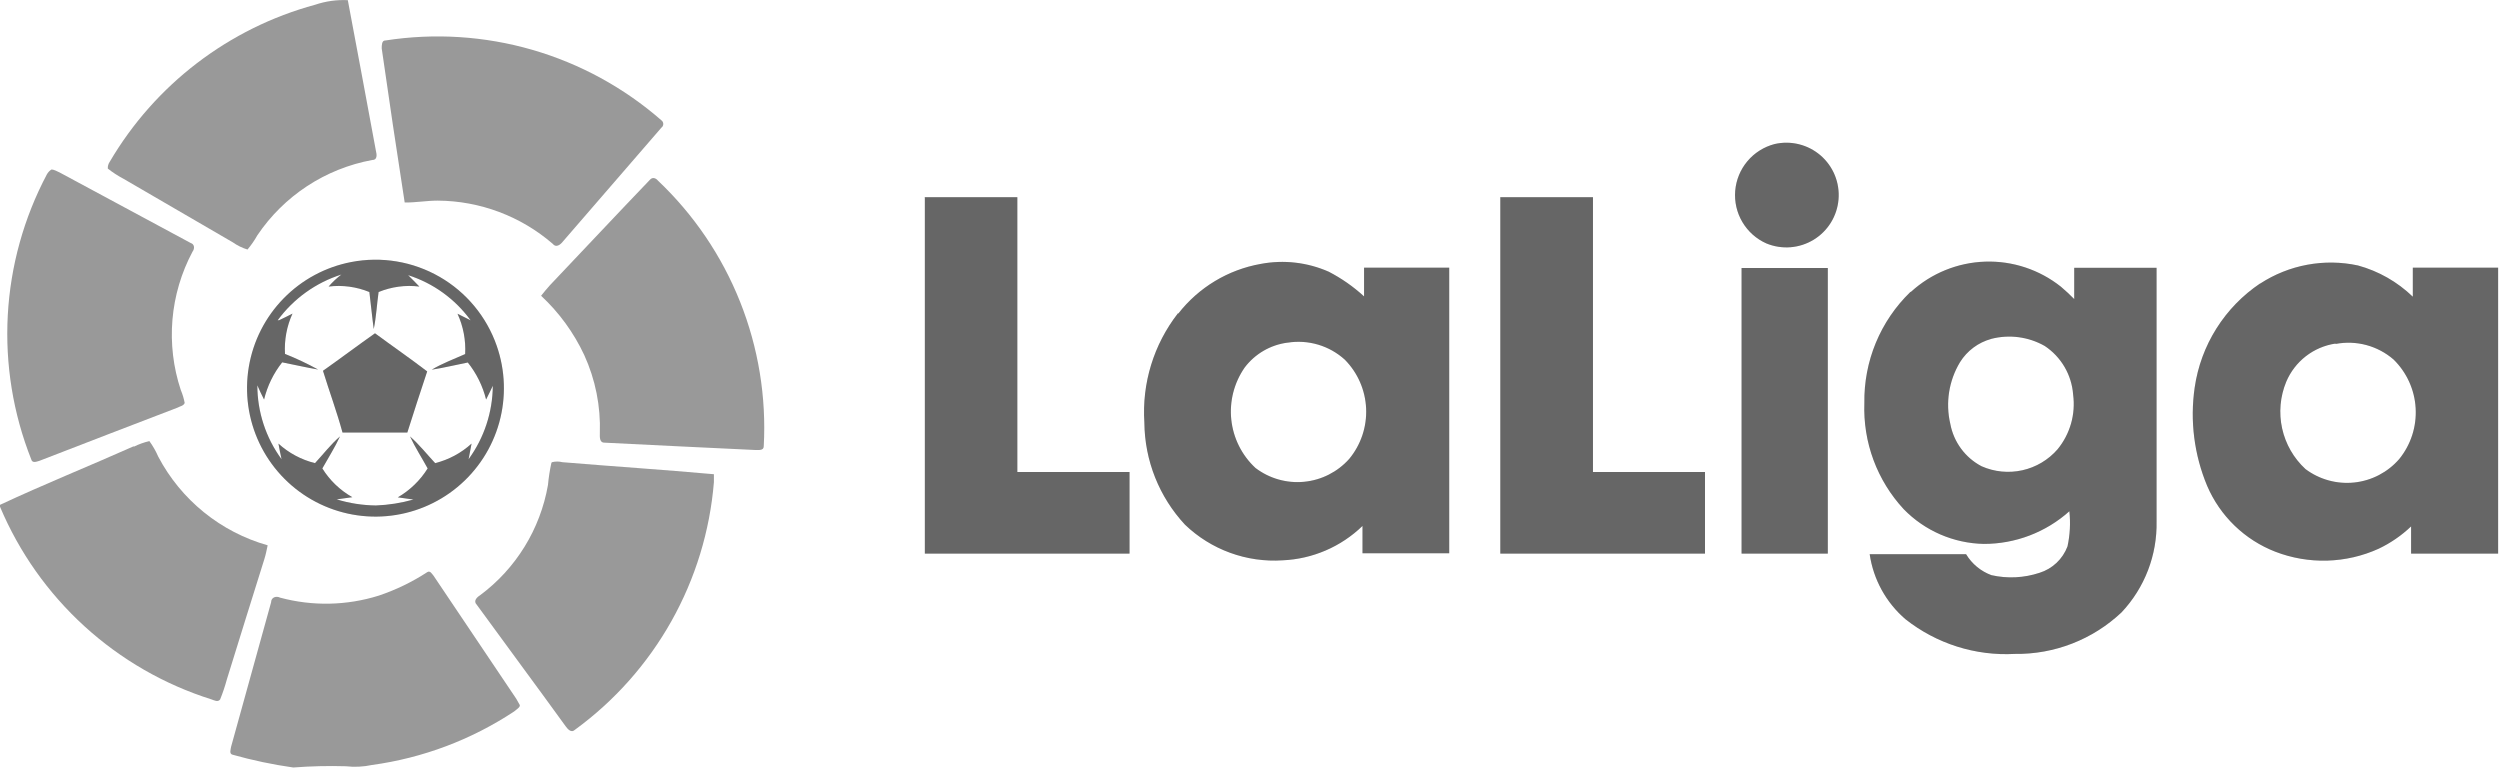 <svg width="160" height="50" viewBox="0 0 160 50" fill="none" xmlns="http://www.w3.org/2000/svg">
<path d="M113.57 9.22C114.084 9.101 114.618 9.104 115.13 9.231C115.642 9.357 116.117 9.603 116.517 9.947C116.916 10.292 117.228 10.726 117.428 11.214C117.628 11.702 117.709 12.231 117.666 12.756C117.623 13.282 117.457 13.79 117.181 14.239C116.904 14.688 116.526 15.066 116.076 15.341C115.626 15.616 115.117 15.781 114.591 15.823C114.066 15.864 113.537 15.781 113.05 15.58C112.409 15.296 111.873 14.819 111.515 14.216C111.157 13.613 110.996 12.914 111.053 12.216C111.11 11.517 111.383 10.853 111.834 10.317C112.285 9.78 112.892 9.397 113.57 9.22ZM59.17 12.62H65.11C65.11 18.49 65.11 24.35 65.11 30.21C67.5 30.21 69.9 30.21 72.29 30.21V35.43H59.19C59.19 27.83 59.19 20.24 59.19 12.64L59.17 12.62ZM96.01 12.62C98.01 12.62 100.01 12.62 101.95 12.62C101.95 18.48 101.95 24.34 101.95 30.21C104.34 30.21 106.73 30.21 109.12 30.21V35.43H96.02C96.02 27.83 96.02 20.24 96.02 12.64L96.01 12.62ZM75.41 20.07C76.716 18.393 78.597 17.26 80.69 16.89C82.157 16.613 83.674 16.787 85.04 17.39C85.86 17.814 86.62 18.346 87.3 18.97C87.3 18.36 87.3 17.75 87.3 17.13H92.75C92.75 23.217 92.75 29.31 92.75 35.41C90.9 35.41 89.05 35.41 87.2 35.41C87.2 34.83 87.2 34.25 87.2 33.66C85.823 34.994 84.005 35.777 82.09 35.86C80.947 35.935 79.801 35.771 78.725 35.378C77.649 34.986 76.666 34.373 75.84 33.58C74.187 31.805 73.26 29.475 73.24 27.05C73.074 24.532 73.839 22.041 75.39 20.05L75.41 20.07ZM82.39 21.93C81.852 22.001 81.334 22.178 80.865 22.451C80.397 22.724 79.987 23.087 79.66 23.52C78.981 24.495 78.677 25.683 78.803 26.864C78.93 28.046 79.479 29.141 80.35 29.95C81.24 30.626 82.351 30.942 83.463 30.834C84.576 30.727 85.606 30.204 86.35 29.37C87.098 28.465 87.484 27.314 87.432 26.141C87.38 24.968 86.895 23.856 86.07 23.02C85.581 22.576 84.998 22.247 84.364 22.058C83.73 21.87 83.063 21.826 82.41 21.93H82.39ZM122.31 18.67C123.61 17.486 125.289 16.804 127.046 16.745C128.803 16.686 130.524 17.256 131.9 18.35C132.2 18.6 132.48 18.87 132.75 19.14C132.75 18.46 132.75 17.79 132.75 17.14C134.51 17.14 136.26 17.14 138.02 17.14C138.02 22.55 138.02 27.96 138.02 33.36C138.066 35.522 137.262 37.615 135.78 39.19C133.936 40.931 131.486 41.886 128.95 41.85C126.424 41.988 123.935 41.198 121.95 39.63C120.709 38.565 119.896 37.088 119.66 35.47C121.72 35.47 123.78 35.47 125.83 35.47C126.202 36.088 126.773 36.561 127.45 36.81C128.471 37.041 129.536 36.989 130.53 36.66C130.937 36.533 131.31 36.314 131.62 36.022C131.93 35.729 132.169 35.369 132.32 34.97C132.48 34.231 132.52 33.472 132.44 32.72C130.934 34.069 128.982 34.814 126.96 34.81C125.028 34.771 123.189 33.974 121.84 32.59C120.994 31.678 120.336 30.608 119.903 29.441C119.471 28.274 119.273 27.034 119.32 25.79C119.299 24.469 119.549 23.157 120.054 21.936C120.56 20.714 121.311 19.61 122.26 18.69L122.31 18.67ZM127.44 21.69C126.609 21.917 125.895 22.449 125.44 23.18C124.726 24.365 124.503 25.783 124.82 27.13C124.927 27.704 125.162 28.245 125.509 28.715C125.855 29.184 126.303 29.569 126.82 29.84C127.639 30.202 128.553 30.292 129.427 30.098C130.302 29.904 131.091 29.435 131.68 28.76C132.079 28.275 132.373 27.713 132.546 27.109C132.718 26.505 132.763 25.872 132.68 25.25C132.634 24.627 132.446 24.023 132.131 23.484C131.815 22.945 131.381 22.485 130.86 22.14C129.818 21.55 128.588 21.389 127.43 21.69H127.44ZM144.65 18.15C145.565 17.553 146.589 17.143 147.664 16.944C148.738 16.744 149.842 16.76 150.91 16.99C152.23 17.351 153.437 18.039 154.42 18.99V17.13C156.24 17.13 158.06 17.13 159.88 17.13V35.43H154.31V33.69C153.697 34.274 152.995 34.757 152.23 35.12C151.196 35.589 150.079 35.846 148.944 35.879C147.809 35.912 146.679 35.718 145.62 35.31C144.65 34.933 143.765 34.367 143.016 33.644C142.267 32.921 141.67 32.056 141.26 31.1C140.427 29.111 140.15 26.934 140.46 24.8C140.654 23.459 141.128 22.173 141.849 21.026C142.571 19.879 143.525 18.896 144.65 18.14V18.15ZM149.46 21.99C148.772 22.094 148.121 22.373 147.572 22.8C147.022 23.228 146.591 23.789 146.32 24.43C145.928 25.376 145.836 26.419 146.056 27.419C146.276 28.418 146.797 29.326 147.55 30.02C148.446 30.691 149.563 30.998 150.676 30.88C151.789 30.761 152.816 30.225 153.55 29.38C154.294 28.464 154.669 27.303 154.602 26.125C154.536 24.947 154.032 23.837 153.19 23.01C152.689 22.575 152.095 22.259 151.455 22.086C150.814 21.913 150.142 21.887 149.49 22.01L149.46 21.99ZM111.46 17.15H116.98V35.43H111.46V17.15Z" fill="#7F7F7F"/>
<path d="M113.57 9.22C114.084 9.101 114.618 9.104 115.13 9.231C115.642 9.357 116.117 9.603 116.517 9.947C116.916 10.292 117.228 10.726 117.428 11.214C117.628 11.702 117.709 12.231 117.666 12.756C117.623 13.282 117.457 13.79 117.181 14.239C116.904 14.688 116.526 15.066 116.076 15.341C115.626 15.616 115.117 15.781 114.591 15.823C114.066 15.864 113.537 15.781 113.05 15.58C112.409 15.296 111.873 14.819 111.515 14.216C111.157 13.613 110.996 12.914 111.053 12.216C111.11 11.517 111.383 10.853 111.834 10.317C112.285 9.78 112.892 9.397 113.57 9.22ZM59.17 12.62H65.11C65.11 18.49 65.11 24.35 65.11 30.21C67.5 30.21 69.9 30.21 72.29 30.21V35.43H59.19C59.19 27.83 59.19 20.24 59.19 12.64L59.17 12.62ZM96.01 12.62C98.01 12.62 100.01 12.62 101.95 12.62C101.95 18.48 101.95 24.34 101.95 30.21C104.34 30.21 106.73 30.21 109.12 30.21V35.43H96.02C96.02 27.83 96.02 20.24 96.02 12.64L96.01 12.62ZM75.41 20.07C76.716 18.393 78.597 17.26 80.69 16.89C82.157 16.613 83.674 16.787 85.04 17.39C85.86 17.814 86.62 18.346 87.3 18.97C87.3 18.36 87.3 17.75 87.3 17.13H92.75C92.75 23.217 92.75 29.31 92.75 35.41C90.9 35.41 89.05 35.41 87.2 35.41C87.2 34.83 87.2 34.25 87.2 33.66C85.823 34.994 84.005 35.777 82.09 35.86C80.947 35.935 79.801 35.771 78.725 35.378C77.649 34.986 76.666 34.373 75.84 33.58C74.187 31.805 73.26 29.475 73.24 27.05C73.074 24.532 73.839 22.041 75.39 20.05L75.41 20.07ZM82.39 21.93C81.852 22.001 81.334 22.178 80.865 22.451C80.397 22.724 79.987 23.087 79.66 23.52C78.981 24.495 78.677 25.683 78.803 26.864C78.93 28.046 79.479 29.141 80.35 29.95C81.24 30.626 82.351 30.942 83.463 30.834C84.576 30.727 85.606 30.204 86.35 29.37C87.098 28.465 87.484 27.314 87.432 26.141C87.38 24.968 86.895 23.856 86.07 23.02C85.581 22.576 84.998 22.247 84.364 22.058C83.73 21.87 83.063 21.826 82.41 21.93H82.39ZM122.31 18.67C123.61 17.486 125.289 16.804 127.046 16.745C128.803 16.686 130.524 17.256 131.9 18.35C132.2 18.6 132.48 18.87 132.75 19.14C132.75 18.46 132.75 17.79 132.75 17.14C134.51 17.14 136.26 17.14 138.02 17.14C138.02 22.55 138.02 27.96 138.02 33.36C138.066 35.522 137.262 37.615 135.78 39.19C133.936 40.931 131.486 41.886 128.95 41.85C126.424 41.988 123.935 41.198 121.95 39.63C120.709 38.565 119.896 37.088 119.66 35.47C121.72 35.47 123.78 35.47 125.83 35.47C126.202 36.088 126.773 36.561 127.45 36.81C128.471 37.041 129.536 36.989 130.53 36.66C130.937 36.533 131.31 36.314 131.62 36.022C131.93 35.729 132.169 35.369 132.32 34.97C132.48 34.231 132.52 33.472 132.44 32.72C130.934 34.069 128.982 34.814 126.96 34.81C125.028 34.771 123.189 33.974 121.84 32.59C120.994 31.678 120.336 30.608 119.903 29.441C119.471 28.274 119.273 27.034 119.32 25.79C119.299 24.469 119.549 23.157 120.054 21.936C120.56 20.714 121.311 19.61 122.26 18.69L122.31 18.67ZM127.44 21.69C126.609 21.917 125.895 22.449 125.44 23.18C124.726 24.365 124.503 25.783 124.82 27.13C124.927 27.704 125.162 28.245 125.509 28.715C125.855 29.184 126.303 29.569 126.82 29.84C127.639 30.202 128.553 30.292 129.427 30.098C130.302 29.904 131.091 29.435 131.68 28.76C132.079 28.275 132.373 27.713 132.546 27.109C132.718 26.505 132.763 25.872 132.68 25.25C132.634 24.627 132.446 24.023 132.131 23.484C131.815 22.945 131.381 22.485 130.86 22.14C129.818 21.55 128.588 21.389 127.43 21.69H127.44ZM144.65 18.15C145.565 17.553 146.589 17.143 147.664 16.944C148.738 16.744 149.842 16.76 150.91 16.99C152.23 17.351 153.437 18.039 154.42 18.99V17.13C156.24 17.13 158.06 17.13 159.88 17.13V35.43H154.31V33.69C153.697 34.274 152.995 34.757 152.23 35.12C151.196 35.589 150.079 35.846 148.944 35.879C147.809 35.912 146.679 35.718 145.62 35.31C144.65 34.933 143.765 34.367 143.016 33.644C142.267 32.921 141.67 32.056 141.26 31.1C140.427 29.111 140.15 26.934 140.46 24.8C140.654 23.459 141.128 22.173 141.849 21.026C142.571 19.879 143.525 18.896 144.65 18.14V18.15ZM149.46 21.99C148.772 22.094 148.121 22.373 147.572 22.8C147.022 23.228 146.591 23.789 146.32 24.43C145.928 25.376 145.836 26.419 146.056 27.419C146.276 28.418 146.797 29.326 147.55 30.02C148.446 30.691 149.563 30.998 150.676 30.88C151.789 30.761 152.816 30.225 153.55 29.38C154.294 28.464 154.669 27.303 154.602 26.125C154.536 24.947 154.032 23.837 153.19 23.01C152.689 22.575 152.095 22.259 151.455 22.086C150.814 21.913 150.142 21.887 149.49 22.01L149.46 21.99ZM111.46 17.15H116.98V35.43H111.46V17.15Z" fill="black" fill-opacity="0.2"/>
<path d="M20.18 0.3C20.849 0.075 21.555 -0.024 22.26 0.01C22.87 3.22 23.46 6.44 24.06 9.66C24.12 9.89 24.16 10.25 23.82 10.24C22.336 10.514 20.922 11.082 19.659 11.909C18.397 12.737 17.313 13.808 16.47 15.06C16.289 15.382 16.078 15.687 15.84 15.97C15.504 15.868 15.187 15.712 14.9 15.51L7.9 11.44C7.547 11.254 7.213 11.037 6.9 10.79C6.89 10.637 6.932 10.485 7.02 10.36C9.92 5.412 14.645 1.8 20.18 0.3Z" fill="#999999"/>
<path d="M24.67 2.59C27.808 2.102 31.015 2.306 34.066 3.188C37.117 4.071 39.938 5.611 42.33 7.7C42.367 7.727 42.397 7.762 42.418 7.803C42.439 7.844 42.45 7.889 42.45 7.935C42.45 7.981 42.439 8.026 42.418 8.067C42.397 8.108 42.367 8.143 42.33 8.17C40.24 10.6 38.13 13.01 36.04 15.44C35.88 15.65 35.59 15.89 35.37 15.6C33.323 13.834 30.714 12.855 28.01 12.84C27.3 12.84 26.6 12.97 25.9 12.96C25.39 9.68 24.9 6.39 24.43 3.1C24.43 2.91 24.43 2.59 24.65 2.59H24.67Z" fill="#999999"/>
<path d="M3.29 10.85C3.48 10.85 3.65 10.97 3.82 11.04C6.61 12.55 9.41 14.04 12.2 15.55C12.46 15.63 12.47 15.91 12.32 16.11C11.602 17.458 11.166 18.937 11.037 20.458C10.908 21.979 11.089 23.511 11.57 24.96C11.683 25.227 11.767 25.505 11.82 25.79C11.75 25.98 11.51 26 11.36 26.09C8.41 27.21 5.47 28.36 2.53 29.49C2.35 29.54 2.07 29.67 2 29.4C0.838 26.468 0.326 23.319 0.498 20.17C0.671 17.021 1.524 13.947 3 11.16C3.069 11.034 3.169 10.928 3.29 10.85Z" fill="#999999"/>
<path d="M41.61 11.49C41.77 11.32 41.98 11.4 42.11 11.56C44.404 13.733 46.197 16.379 47.366 19.315C48.535 22.25 49.052 25.405 48.88 28.56C48.88 28.86 48.53 28.79 48.34 28.8C45.12 28.64 41.9 28.5 38.68 28.33C38.35 28.33 38.39 27.94 38.39 27.72C38.448 25.998 38.106 24.287 37.39 22.72C36.722 21.291 35.785 20.004 34.63 18.93C34.81 18.7 35 18.47 35.2 18.25C37.34 16 39.46 13.73 41.61 11.49Z" fill="#999999"/>
<path d="M22.48 16.77C24.417 16.396 26.424 16.732 28.133 17.716C29.843 18.7 31.141 20.267 31.79 22.13C32.343 23.713 32.399 25.428 31.95 27.044C31.501 28.66 30.569 30.099 29.277 31.17C27.987 32.24 26.399 32.891 24.728 33.033C23.057 33.175 21.382 32.803 19.929 31.966C18.476 31.13 17.313 29.868 16.597 28.352C15.881 26.835 15.646 25.136 15.924 23.482C16.201 21.828 16.978 20.298 18.15 19.099C19.322 17.899 20.833 17.086 22.48 16.77ZM17.87 20.49C18.16 20.36 18.44 20.21 18.72 20.07C18.352 20.878 18.187 21.764 18.24 22.65C18.966 22.941 19.674 23.275 20.36 23.65C19.59 23.52 18.83 23.34 18.06 23.19C17.505 23.89 17.109 24.702 16.9 25.57C16.75 25.27 16.6 24.97 16.47 24.66C16.47 26.361 17.013 28.018 18.02 29.39C17.95 29.07 17.88 28.74 17.82 28.39C18.483 28.996 19.288 29.425 20.16 29.64C20.69 29.07 21.16 28.45 21.76 27.93C21.43 28.64 21.01 29.3 20.63 29.98C21.105 30.745 21.766 31.378 22.55 31.82L21.55 31.96C22.364 32.209 23.209 32.34 24.06 32.35C24.872 32.319 25.678 32.191 26.46 31.97L25.46 31.83C26.237 31.378 26.893 30.743 27.37 29.98C27 29.3 26.57 28.64 26.24 27.93C26.83 28.45 27.32 29.07 27.85 29.64C28.718 29.423 29.519 28.993 30.18 28.39C30.12 28.71 30.06 29.04 29.99 29.39C30.985 28.024 31.527 26.38 31.54 24.69C31.4 24.98 31.26 25.28 31.11 25.57C30.895 24.705 30.496 23.897 29.94 23.2C29.17 23.35 28.41 23.54 27.63 23.66C28.31 23.25 29.06 22.98 29.77 22.66C29.819 21.773 29.651 20.887 29.28 20.08L30.12 20.5C29.128 19.136 27.727 18.123 26.12 17.61C26.36 17.84 26.6 18.1 26.84 18.34C25.954 18.23 25.055 18.351 24.23 18.69C24.12 19.47 24.08 20.27 23.92 21.06C23.81 20.27 23.74 19.48 23.64 18.69C22.814 18.351 21.916 18.23 21.03 18.34C21.276 18.056 21.551 17.798 21.85 17.57C20.213 18.089 18.785 19.115 17.77 20.5L17.87 20.49Z" fill="#7F7F7F"/>
<path d="M22.48 16.77C24.417 16.396 26.424 16.732 28.133 17.716C29.843 18.7 31.141 20.267 31.79 22.13C32.343 23.713 32.399 25.428 31.95 27.044C31.501 28.66 30.569 30.099 29.277 31.17C27.987 32.24 26.399 32.891 24.728 33.033C23.057 33.175 21.382 32.803 19.929 31.966C18.476 31.13 17.313 29.868 16.597 28.352C15.881 26.835 15.646 25.136 15.924 23.482C16.201 21.828 16.978 20.298 18.15 19.099C19.322 17.899 20.833 17.086 22.48 16.77ZM17.87 20.49C18.16 20.36 18.44 20.21 18.72 20.07C18.352 20.878 18.187 21.764 18.24 22.65C18.966 22.941 19.674 23.275 20.36 23.65C19.59 23.52 18.83 23.34 18.06 23.19C17.505 23.89 17.109 24.702 16.9 25.57C16.75 25.27 16.6 24.97 16.47 24.66C16.47 26.361 17.013 28.018 18.02 29.39C17.95 29.07 17.88 28.74 17.82 28.39C18.483 28.996 19.288 29.425 20.16 29.64C20.69 29.07 21.16 28.45 21.76 27.93C21.43 28.64 21.01 29.3 20.63 29.98C21.105 30.745 21.766 31.378 22.55 31.82L21.55 31.96C22.364 32.209 23.209 32.34 24.06 32.35C24.872 32.319 25.678 32.191 26.46 31.97L25.46 31.83C26.237 31.378 26.893 30.743 27.37 29.98C27 29.3 26.57 28.64 26.24 27.93C26.83 28.45 27.32 29.07 27.85 29.64C28.718 29.423 29.519 28.993 30.18 28.39C30.12 28.71 30.06 29.04 29.99 29.39C30.985 28.024 31.527 26.38 31.54 24.69C31.4 24.98 31.26 25.28 31.11 25.57C30.895 24.705 30.496 23.897 29.94 23.2C29.17 23.35 28.41 23.54 27.63 23.66C28.31 23.25 29.06 22.98 29.77 22.66C29.819 21.773 29.651 20.887 29.28 20.08L30.12 20.5C29.128 19.136 27.727 18.123 26.12 17.61C26.36 17.84 26.6 18.1 26.84 18.34C25.954 18.23 25.055 18.351 24.23 18.69C24.12 19.47 24.08 20.27 23.92 21.06C23.81 20.27 23.74 19.48 23.64 18.69C22.814 18.351 21.916 18.23 21.03 18.34C21.276 18.056 21.551 17.798 21.85 17.57C20.213 18.089 18.785 19.115 17.77 20.5L17.87 20.49Z" fill="black" fill-opacity="0.2"/>
<path d="M20.67 23.73C21.79 22.94 22.88 22.12 24 21.33C25.11 22.15 26.24 22.93 27.34 23.77C26.91 25.07 26.48 26.37 26.07 27.68C24.69 27.68 23.3 27.68 21.92 27.68C21.56 26.36 21.08 25.06 20.67 23.73Z" fill="#7F7F7F"/>
<path d="M20.67 23.73C21.79 22.94 22.88 22.12 24 21.33C25.11 22.15 26.24 22.93 27.34 23.77C26.91 25.07 26.48 26.37 26.07 27.68C24.69 27.68 23.3 27.68 21.92 27.68C21.56 26.36 21.08 25.06 20.67 23.73Z" fill="black" fill-opacity="0.2"/>
<path d="M8.56 28.59C8.878 28.432 9.214 28.311 9.56 28.23C9.786 28.541 9.977 28.877 10.13 29.23C10.852 30.6 11.845 31.808 13.048 32.783C14.252 33.758 15.64 34.478 17.13 34.9C17.07 35.19 17.01 35.49 16.92 35.78C16.11 38.34 15.32 40.91 14.52 43.48C14.402 43.915 14.259 44.342 14.09 44.76C13.95 44.96 13.71 44.82 13.53 44.76C10.516 43.809 7.744 42.213 5.408 40.084C3.072 37.955 1.226 35.343 0 32.43V32.31C2.82 30.99 5.71 29.83 8.56 28.56V28.59Z" fill="#999999"/>
<path d="M35.33 29.58C35.547 29.525 35.774 29.525 35.99 29.58C39.23 29.85 42.46 30.06 45.69 30.35C45.69 30.52 45.69 30.69 45.69 30.86C45.433 33.987 44.505 37.021 42.969 39.756C41.433 42.491 39.326 44.863 36.79 46.71C36.56 46.93 36.33 46.66 36.2 46.48C34.32 43.88 32.4 41.3 30.51 38.7C30.28 38.47 30.51 38.23 30.72 38.1C33.021 36.391 34.578 33.864 35.07 31.04C35.113 30.563 35.187 30.088 35.29 29.62L35.33 29.58Z" fill="#999999"/>
<path d="M27.34 36.62C27.53 36.49 27.65 36.74 27.75 36.85C29.52 39.47 31.27 42.1 33.04 44.72C33.12 44.85 33.19 44.98 33.26 45.11C33.33 45.24 33.05 45.41 32.91 45.53C30.169 47.343 27.056 48.515 23.8 48.96C23.251 49.077 22.687 49.104 22.13 49.04C21.009 49.007 19.888 49.033 18.77 49.12C17.457 48.934 16.157 48.66 14.88 48.3C14.65 48.24 14.77 47.95 14.79 47.79C15.65 44.71 16.49 41.63 17.35 38.55C17.35 38.23 17.67 38.12 17.93 38.25C20.003 38.807 22.192 38.762 24.24 38.12C25.332 37.753 26.374 37.249 27.34 36.62Z" fill="#999999"/>
</svg>
